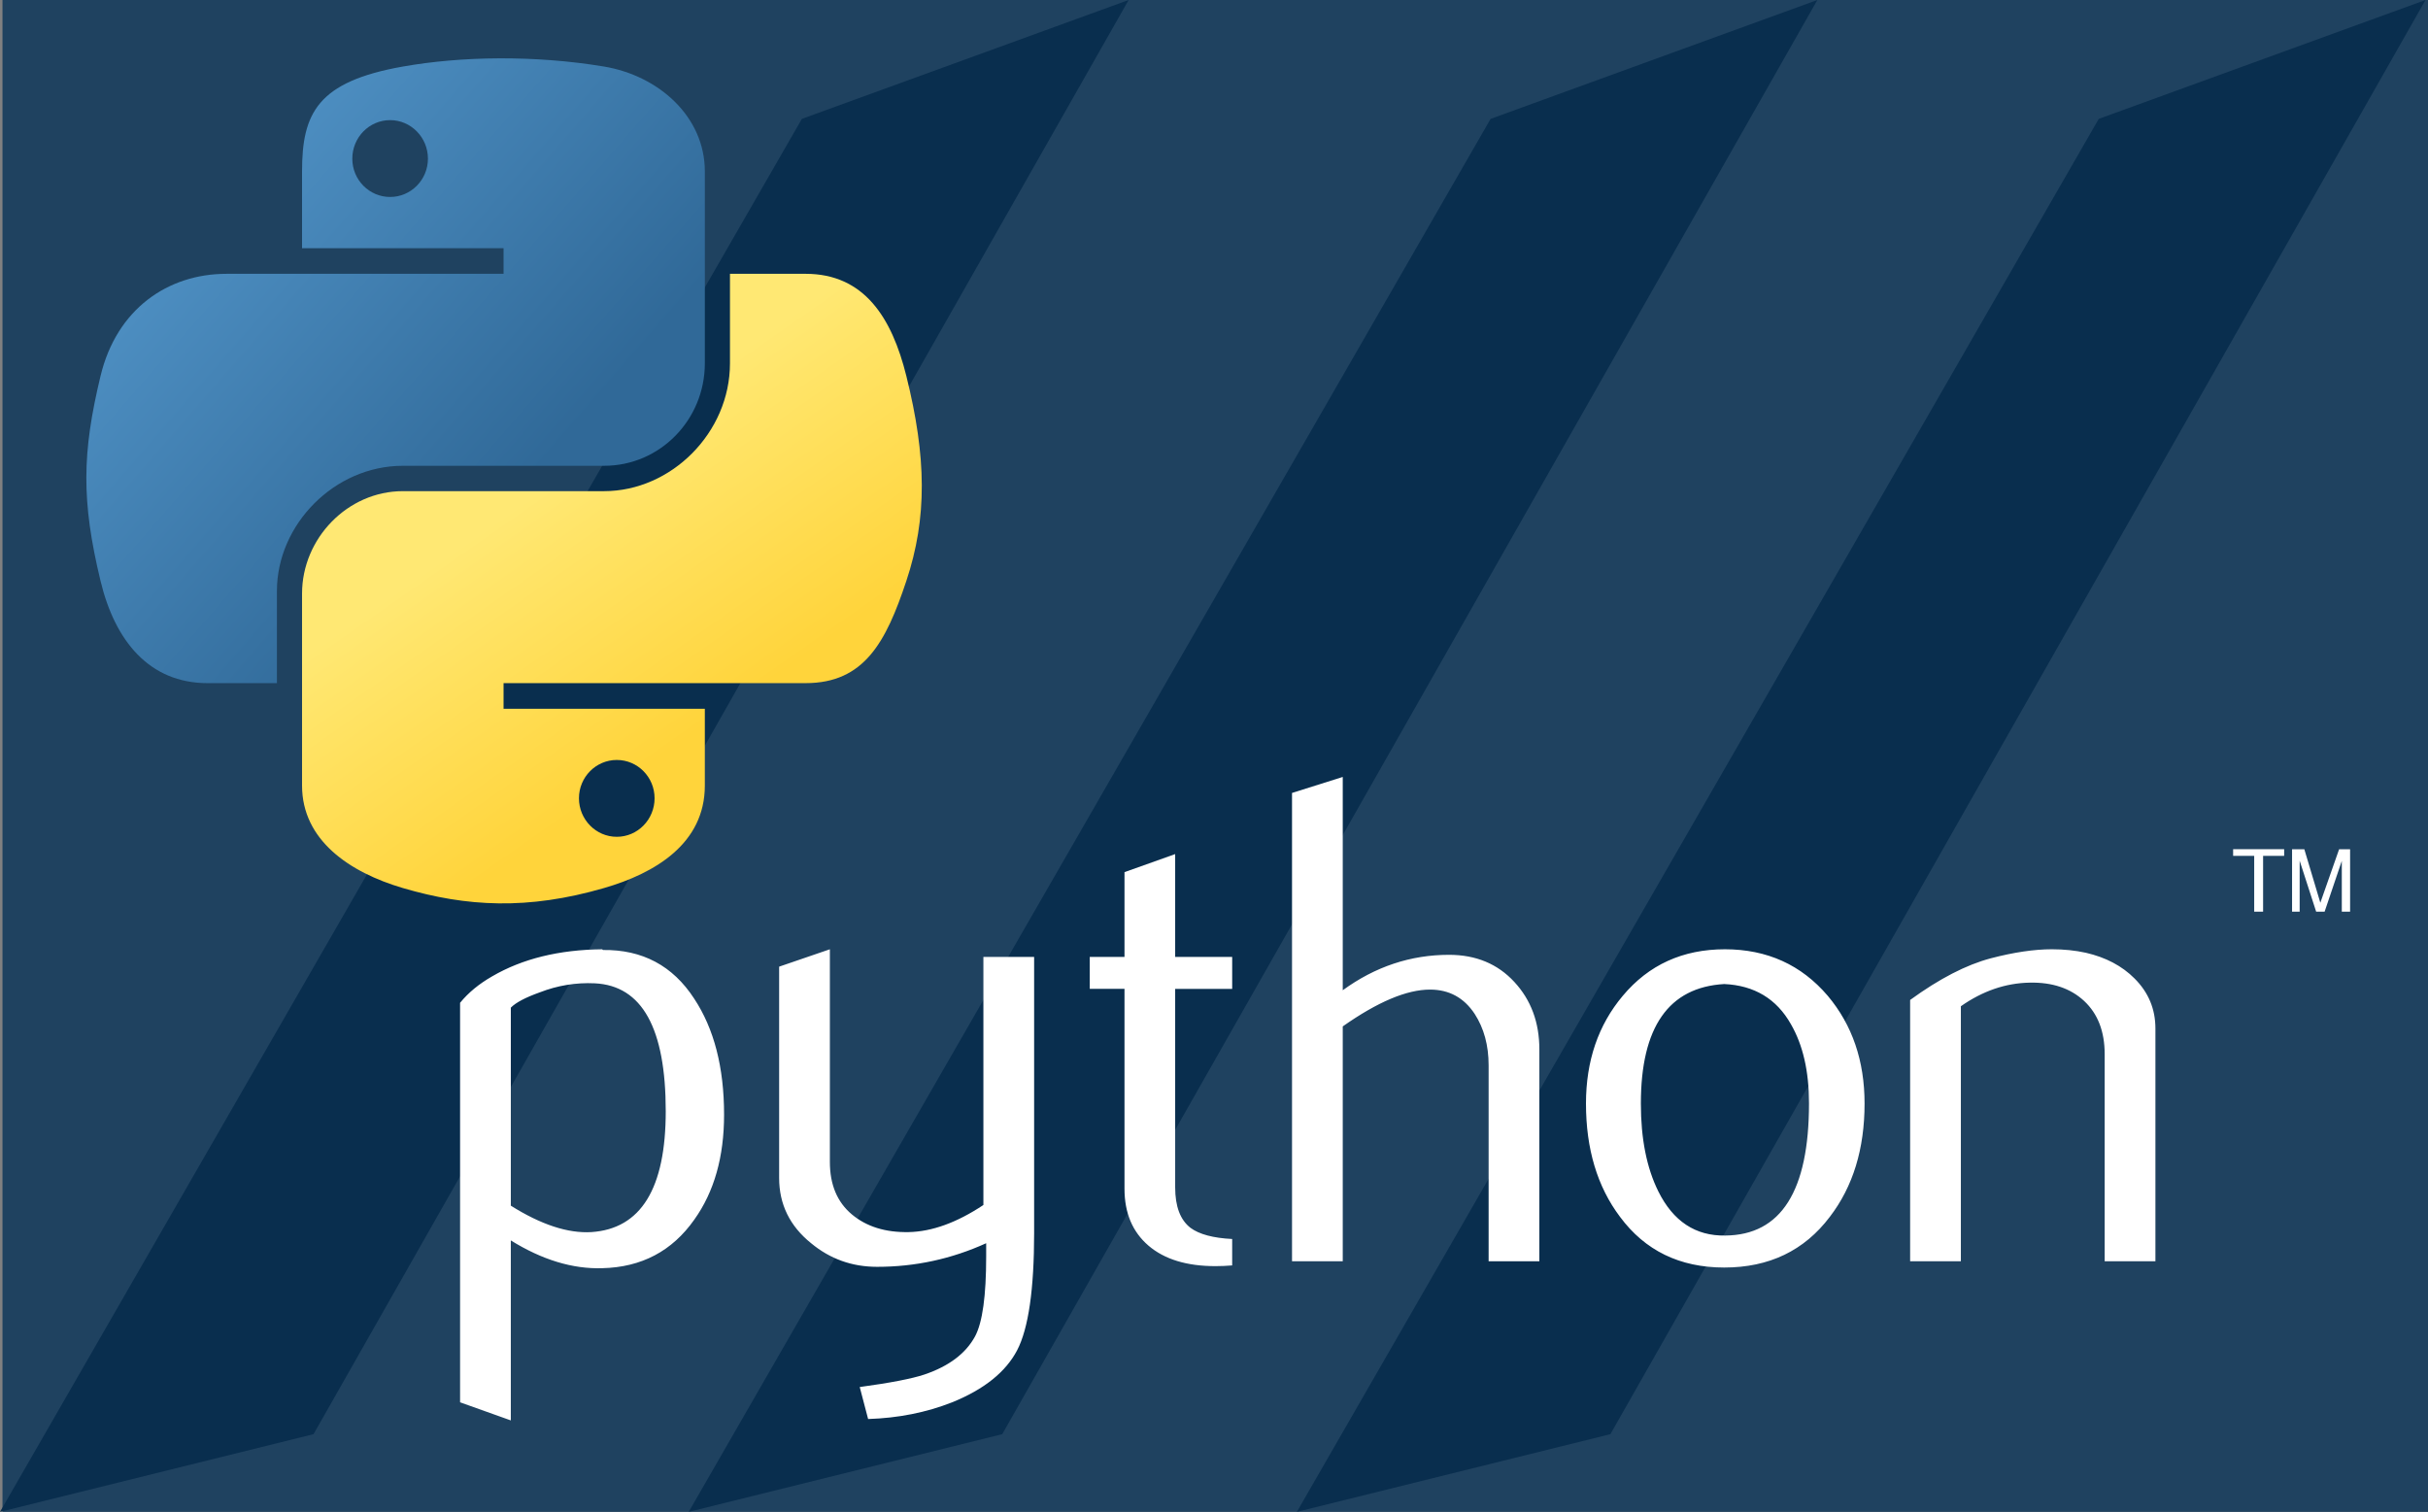 <svg version="1.1" xmlns="http://www.w3.org/2000/svg" xmlns:xlink="http://www.w3.org/1999/xlink" width="616.633" height="384" viewBox="0,0,616.633,384"><rect x="0" y="0" width="616.633" height="384" fill="#808080" stroke="none"/><defs><linearGradient x1="-55.75" y1="9.411" x2="61.296" y2="111.156" gradientUnits="userSpaceOnUse" id="color-1"><stop offset="0" stop-color="#5a9fd4"/><stop offset="1" stop-color="#306998"/></linearGradient><linearGradient x1="106.545" y1="172.739" x2="64.749" y2="112.991" gradientUnits="userSpaceOnUse" id="color-2"><stop offset="0" stop-color="#ffd43b"/><stop offset="1" stop-color="#ffe873"/></linearGradient></defs><g transform="translate(72.633,11.5)"><g stroke="none" stroke-miterlimit="10"><path d="M-72,372.5v-384h616v384z" fill="#1f4260" stroke-width="0"/><path d="M336.357,352.771l-79.626,19.729l203.653,-353.808l82.983,-30.192z" fill="#092e4e" stroke-width="none"/><path d="M181.904,352.771l-79.626,19.729l203.653,-353.808l82.983,-30.192z" fill="#092e4e" stroke-width="none"/><path d="M6.993,352.771l-79.626,19.729l203.653,-353.808l82.983,-30.192z" fill="#092e4e" stroke-width="none"/><path d="" fill="#6876a1" stroke-width="0.5"/><path d="" fill="#9966ff" stroke-width="0.5"/><g fill="#ffffff" stroke-width="0.9"><path d="M96.444,270.739c0,-21.073 -6.005,-31.891 -18.016,-32.483c-4.78,-0.226 -9.444,0.535 -13.984,2.299c-3.623,1.297 -6.061,2.582 -7.344,3.88v50.298c7.683,4.825 14.505,7.068 20.454,6.715c12.587,-0.835 18.89,-11.06 18.89,-30.709zM111.259,271.613c0,10.706 -2.509,19.592 -7.557,26.658c-5.624,7.998 -13.42,12.116 -23.386,12.342c-7.513,0.239 -15.254,-2.116 -23.218,-7.053v45.715l-12.885,-4.599v-101.47c2.114,-2.595 4.836,-4.823 8.134,-6.714c7.67,-4.472 16.986,-6.769 27.955,-6.882l0.182,0.182c10.024,-0.126 17.747,3.993 23.175,12.342c5.062,7.659 7.6,17.476 7.6,29.479zM190.004,301.616c0,14.359 -1.438,24.302 -4.313,29.832c-2.89,5.528 -8.388,9.943 -16.508,13.231c-6.583,2.595 -13.703,4.006 -21.342,4.246l-2.13,-8.124c7.768,-1.056 13.238,-2.116 16.409,-3.173c6.245,-2.116 10.53,-5.359 12.885,-9.704c1.889,-3.54 2.819,-10.296 2.819,-20.295v-3.357c-8.811,4.007 -18.044,5.995 -27.699,5.995c-6.345,0 -11.94,-1.988 -16.762,-5.995c-5.413,-4.359 -8.119,-9.887 -8.119,-16.587v-53.658l12.885,-4.415v54.007c0,5.768 1.86,10.212 5.581,13.329c3.721,3.117 8.543,4.613 14.45,4.499c5.906,-0.127 12.235,-2.412 18.959,-6.884v-63.006h12.885v70.061zM240.3,309.909c-1.411,0.119 -2.827,0.18 -4.243,0.182c-7.288,0 -12.97,-1.734 -17.028,-5.218c-4.047,-3.483 -6.076,-8.292 -6.076,-14.429v-50.778h-8.825v-8.11h8.825v-21.538l12.87,-4.584v26.123h14.477v8.11h-14.477v50.425c0,4.839 1.296,8.266 3.889,10.27c2.227,1.65 5.766,2.595 10.587,2.835v6.713zM318.313,308.851h-12.885v-49.763c0,-5.063 -1.183,-9.422 -3.538,-13.06c-2.72,-4.12 -6.498,-6.179 -11.349,-6.179c-5.907,0 -13.293,3.117 -22.16,9.351v59.65h-12.883v-118.946l12.883,-4.062v54.176c8.232,-5.995 17.226,-8.999 26.996,-8.999c6.823,0 12.348,2.299 16.578,6.884c4.243,4.583 6.358,10.296 6.358,17.123v53.824zM386.794,268.709c0,-8.096 -1.536,-14.782 -4.596,-20.071c-3.637,-6.445 -9.289,-9.846 -16.93,-10.198c-14.126,0.818 -21.175,10.944 -21.175,30.354c0,8.9 1.467,16.333 4.427,22.3c3.778,7.603 9.446,11.355 17.002,11.228c14.181,-0.114 21.272,-11.313 21.272,-33.613zM400.906,268.793c0,11.525 -2.946,21.116 -8.825,28.774c-6.472,8.577 -15.407,12.878 -26.812,12.878c-11.305,0 -20.116,-4.302 -26.474,-12.878c-5.766,-7.658 -8.643,-17.249 -8.643,-28.774c0,-10.831 3.115,-19.944 9.347,-27.363c6.583,-7.871 15.238,-11.82 25.939,-11.82c10.698,0 19.41,3.949 26.121,11.82c6.232,7.419 9.347,16.532 9.347,27.363zM474.772,308.851h-12.885v-52.583c0,-5.768 -1.733,-10.269 -5.201,-13.513c-3.468,-3.23 -8.093,-4.796 -13.858,-4.67c-6.116,0.113 -11.94,2.116 -17.465,5.995v64.77h-12.885v-66.364c7.415,-5.401 14.238,-8.929 20.469,-10.578c5.878,-1.537 11.065,-2.299 15.534,-2.299c3.057,0 5.935,0.295 8.641,0.889c5.06,1.171 9.178,3.343 12.348,6.531c3.539,3.527 5.301,7.756 5.301,12.708z"/><path d="M499.861,220.062v-14.176h-5.351v-1.69h12.961v1.69h-5.35v14.176h-2.259M509.476,220.062v-15.864h3.114l4.067,13.593l4.771,-13.593h2.786v15.864h-2.106v-12.904l-4.366,12.902h-2.148l-4.188,-12.946v12.947h-1.929"/></g><g stroke-width="0.9"><path d="M80.785,5.405c13.888,2.317 25.588,12.742 25.588,26.619v48.764c0,14.299 -11.359,26.021 -25.588,26.021h-51.118c-17.356,0 -31.971,14.908 -31.971,31.81v23.395h-17.597c-14.873,0 -23.561,-10.802 -27.199,-25.962c-4.907,-20.366 -4.699,-32.538 0,-52.043c4.073,-17.017 17.098,-25.962 31.971,-25.962h70.384v-6.505h-51.177v-19.517c0,-14.778 3.932,-22.79 25.588,-26.619c7.351,-1.302 15.705,-2.049 24.455,-2.089c8.75,-0.042 17.87,0.625 26.663,2.087zM16.842,28.8c0,5.38 4.298,9.729 9.603,9.729c5.285,0 9.603,-4.351 9.603,-9.729c0,-5.397 -4.316,-9.788 -9.603,-9.788c-5.304,0 -9.603,4.391 -9.603,9.788z" fill="url(#color-1)"/><path d="M131.961,58.045c14.892,0 21.912,11.148 25.588,25.962c5.117,20.576 5.344,36.004 0,52.043c-5.173,15.58 -10.714,25.962 -25.588,25.962h-76.706v6.505h51.118v19.515c0,14.776 -12.704,22.29 -25.588,26.021c-19.383,5.628 -34.918,4.767 -51.118,0c-13.529,-3.98 -25.588,-12.143 -25.588,-26.021v-48.76c0,-14.031 11.586,-26.021 25.588,-26.021h51.118c17.033,0 31.971,-14.837 31.971,-32.467v-22.738zM74.402,191.255c0,5.397 4.316,9.788 9.603,9.788c5.304,0 9.603,-4.391 9.603,-9.788c0,-5.38 -4.298,-9.729 -9.603,-9.729c-5.285,0 -9.603,4.351 -9.603,9.729z" fill="url(#color-2)"/></g></g></g></svg><!--rotationCenter:312.6328399999999:191.5-->